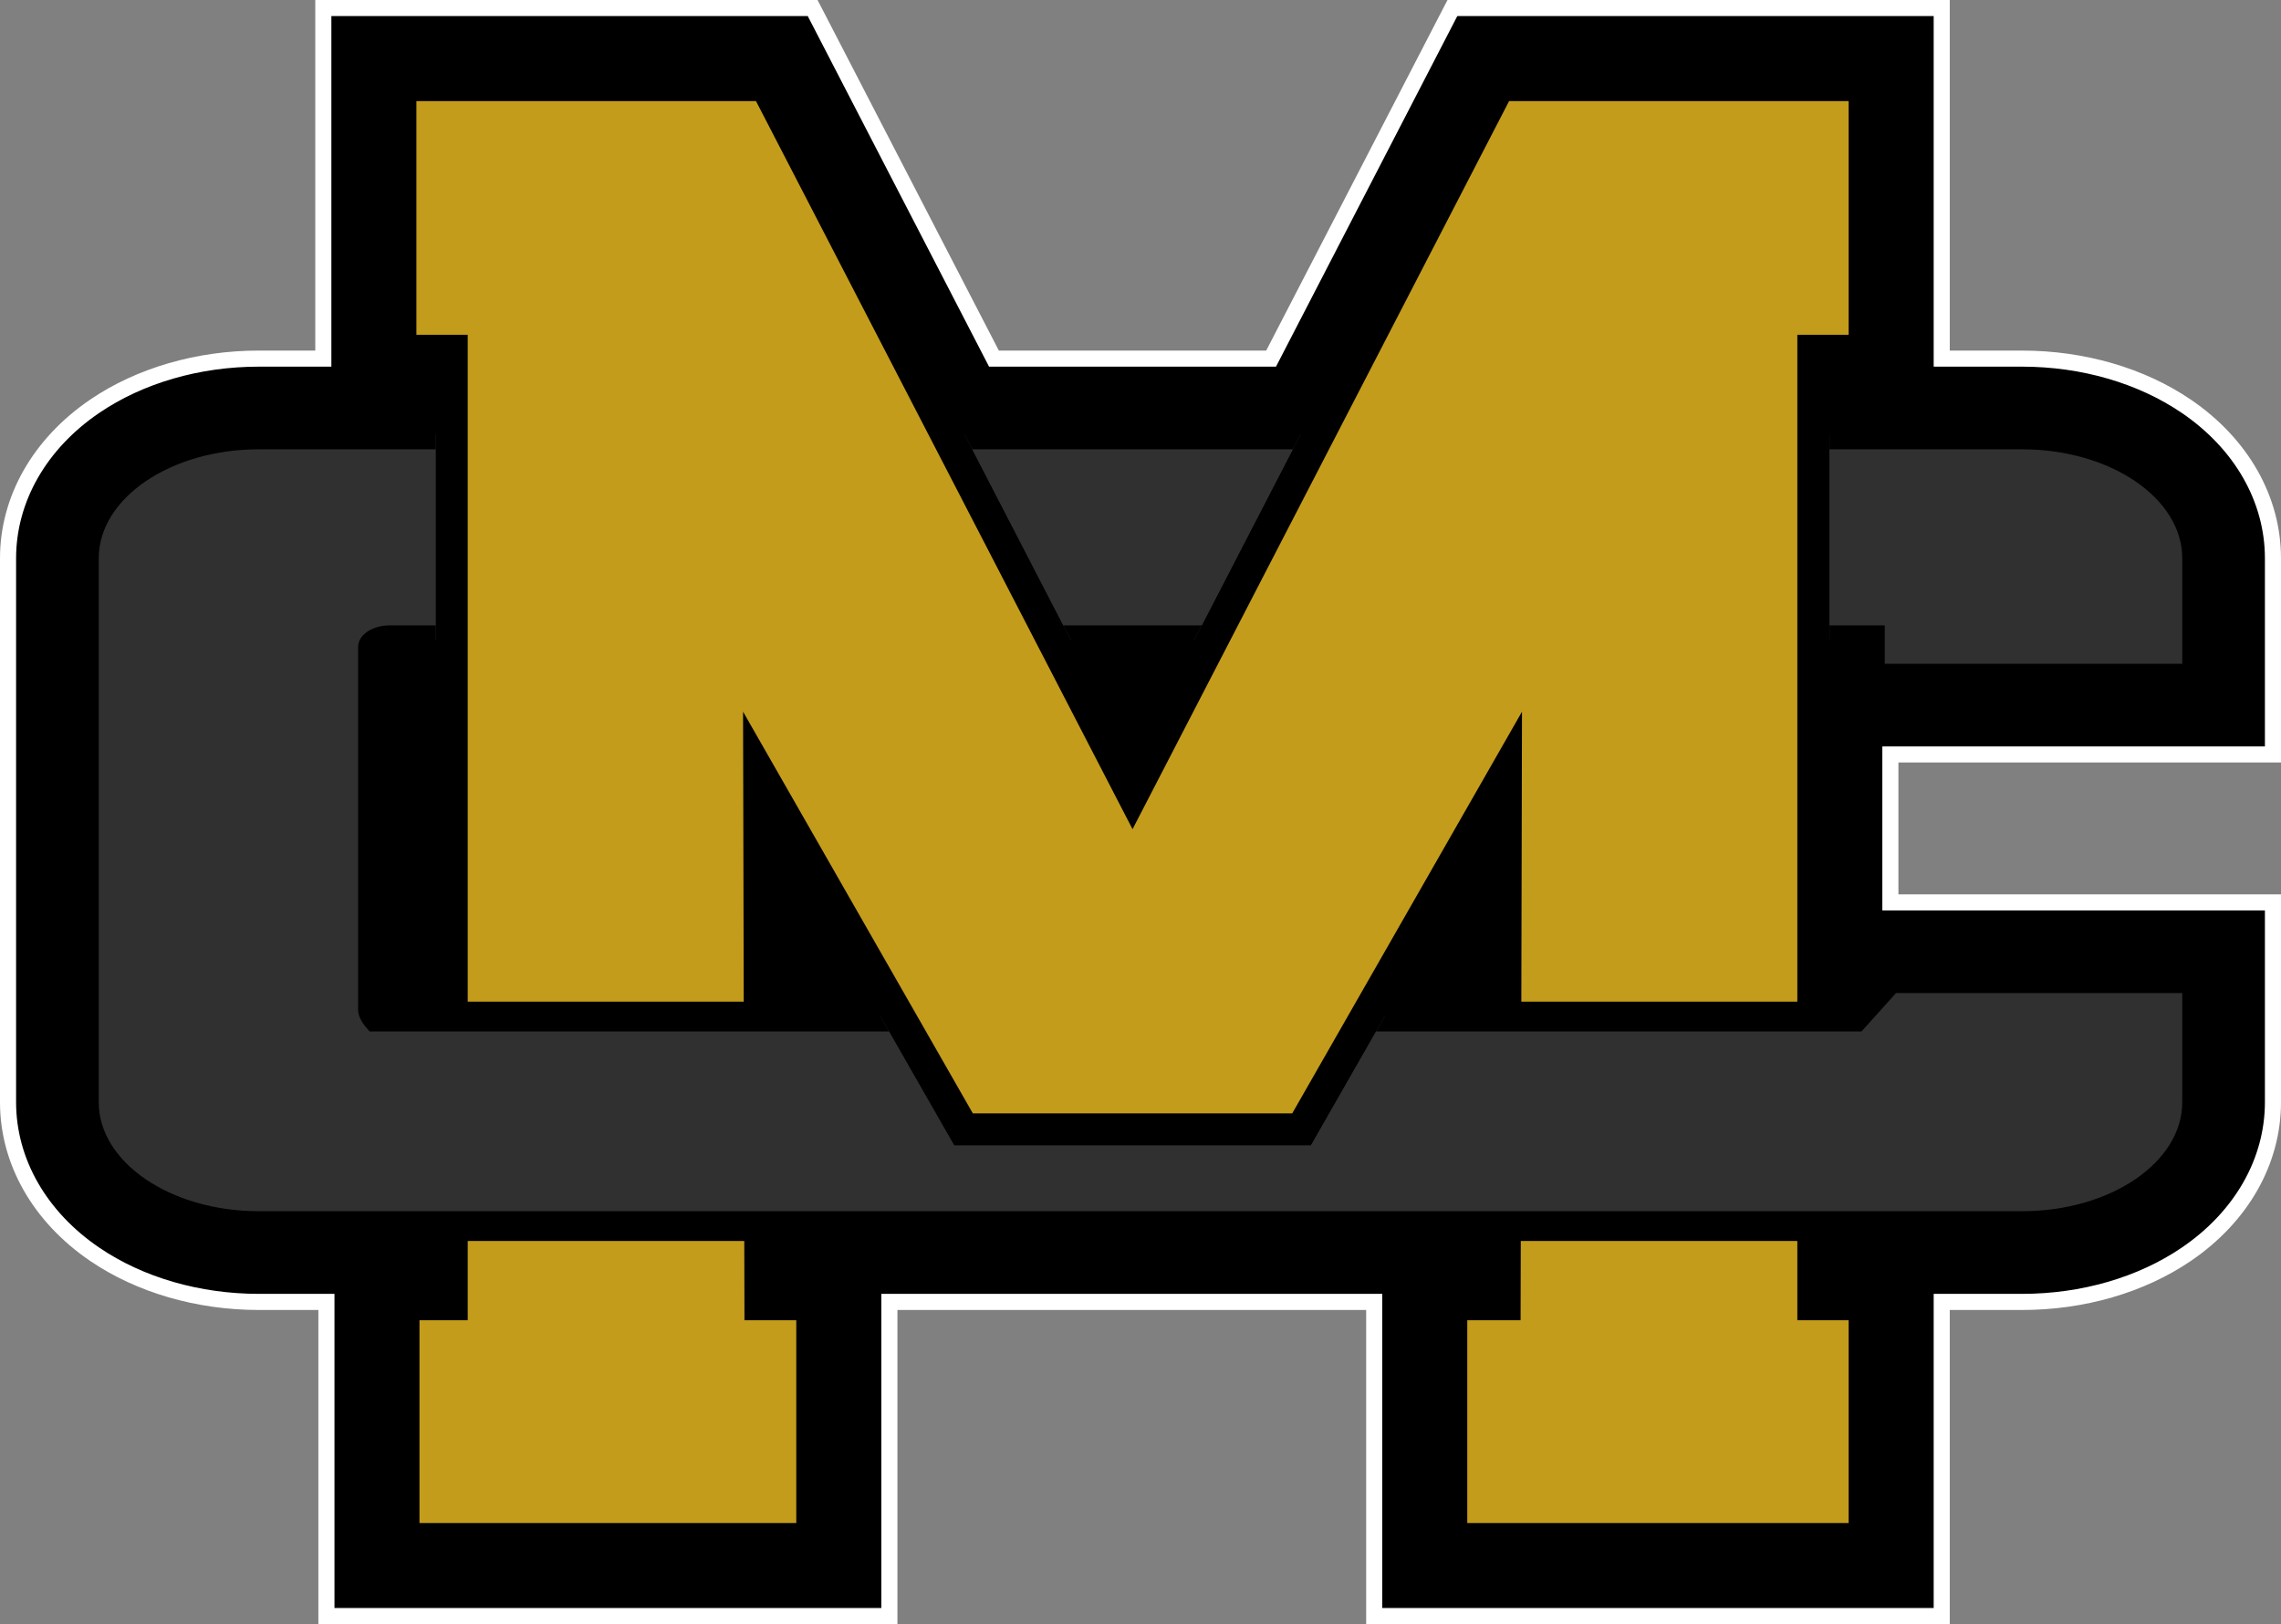 <?xml version="1.0" encoding="UTF-8"?>
<svg id="Layer_2" data-name="Layer 2" xmlns="http://www.w3.org/2000/svg" xmlns:xlink="http://www.w3.org/1999/xlink" viewBox="0 0 992.54 706.75">
  <rect x="0" y="0" width="992.54" height="706.75" fill="#808080" stroke="none"/>
  <defs>
    <style>
      .cls-1 {
        fill: #fff;
      }

      .cls-2 {
        fill: none;
      }

      .cls-3 {
        fill: #303030;
      }

      .cls-4 {
        fill: #c49c1c;
      }

      .cls-5 {
        clip-path: url(#clippath);
      }
    </style>
    <clipPath id="clippath">
      <path class="cls-2" d="M28,180.55v361.49h936.54V180.55H28ZM189.53,181.55h226.33l54.07,104.57H189.53v-104.57ZM574.45,491.45l-4.03,7.05h-155.22l-4.03-7.05-32.36-56.58h228l-32.36,56.58ZM796.08,286.12h-280.4l54.07-104.57h226.33v104.57Z"/>
    </clipPath>
  </defs>
  <g id="Layer_1-2" data-name="Layer 1">
    <g>
      <path d="M597.96,703.25v-136.7h-210.96v136.7h-244.96v-136.7h-29.4c-26.42,0-51.8-7.37-71.45-20.75-23.95-16.3-37.69-40.41-37.69-66.15v-236.7c0-25.73,13.74-49.84,37.69-66.15,19.66-13.38,45.03-20.75,71.45-20.75h28.05V3.5h212.92l78.89,152.55h120.6L631.99,3.5h212.92v152.55h34.99c26.42,0,51.8,7.37,71.45,20.75,23.95,16.3,37.69,40.42,37.69,66.15v85.36h-166.47v64.37h166.47v86.97c0,25.73-13.74,49.84-37.69,66.15-19.66,13.38-45.03,20.75-71.45,20.75h-34.99v136.7h-246.95Z"/>
      <path class="cls-1" d="M841.41,7v152.55h38.49c25.73,0,50.4,7.15,69.48,20.14,22.98,15.64,36.16,38.7,36.16,63.25v81.86h-166.47v71.37h166.47v83.47c0,24.56-13.18,47.61-36.16,63.25-19.08,12.99-43.76,20.14-69.48,20.14h-38.49v136.7h-239.95v-136.7h-217.96v136.7h-237.96v-136.7h-32.9c-25.73,0-50.4-7.15-69.48-20.14-22.98-15.64-36.16-38.7-36.16-63.25v-236.7c0-24.56,13.18-47.61,36.16-63.25,19.08-12.99,43.76-20.14,69.48-20.14h31.55V7h207.29l78.89,152.55h124.86L634.12,7h207.29M848.41,0h-218.55l-1.96,3.78-76.93,148.77h-116.34L357.7,3.78l-1.96-3.78h-218.55v152.55h-24.55c-27.12,0-53.19,7.58-73.42,21.35C14.3,190.88,0,216.04,0,242.95v236.7c0,26.91,14.3,52.07,39.22,69.04,20.23,13.77,46.31,21.35,73.42,21.35h25.9v136.7h251.96v-136.7h203.96v136.7h253.95v-136.7h31.49c27.12,0,53.19-7.58,73.42-21.35,24.93-16.97,39.22-42.13,39.22-69.04v-90.47h-166.47v-57.37h166.47v-88.86c0-26.91-14.3-52.07-39.22-69.04-20.23-13.77-46.31-21.35-73.42-21.35h-31.49V0h0Z"/>
    </g>
    <g>
      <g>
        <path class="cls-3" d="M112.64,533.56c-19.87,0-38.65-5.34-52.89-15.03-15-10.21-23.27-24.02-23.27-38.88v-236.7c0-14.86,8.26-28.67,23.27-38.88,14.24-9.69,33.02-15.03,52.89-15.03h767.26c19.87,0,38.65,5.34,52.89,15.03,15,10.21,23.27,24.02,23.27,38.88v52.38h-142.43v-16.69H169.53c-4.63,0-7.11,2.19-7.22,2.85v158.02s.03.88,1.5,2.84h643.3l15.02-16.69h133.92v53.99c0,14.86-8.26,28.67-23.27,38.88-14.24,9.69-33.02,15.03-52.89,15.03H112.64Z"/>
        <path d="M879.9,195.52c38.42,0,69.67,21.27,69.67,47.42v45.89h-129.46v-16.69H169.53c-7.56,0-13.7,4.18-13.7,9.33v158.03c0,3.45,2.76,6.94,4.99,9.33h649.18l15.02-16.69h124.55v47.5c0,26.15-31.26,47.42-69.67,47.42H112.64c-38.42,0-69.67-21.27-69.67-47.42v-236.7c0-26.15,31.26-47.42,69.67-47.42h767.26M879.9,182.55H112.64c-21.16,0-41.24,5.74-56.54,16.15-16.59,11.29-26.1,27.42-26.1,44.24v236.7c0,16.82,9.51,32.95,26.1,44.24,15.3,10.42,35.38,16.15,56.54,16.15h767.26c21.16,0,41.24-5.74,56.54-16.15,16.59-11.29,26.1-27.42,26.1-44.24v-60.47h-143.3l-3.86,4.29-11.16,12.4H168.8v-150.71c.22-.02.47-.04.73-.04h637.61v16.69h155.4v-58.86c0-16.82-9.51-32.95-26.1-44.24-15.3-10.42-35.38-16.15-56.54-16.15h0Z"/>
      </g>
      <g>
        <polygon class="cls-4" points="631.46 669.75 631.46 567.53 654.68 567.53 655.21 336.14 566.35 491.49 419.26 491.49 330.4 336.14 330.93 567.53 353.5 567.53 353.5 669.75 175.54 669.75 175.54 567.53 196.53 567.53 196.53 152.68 174.2 152.68 174.2 37 333.22 37 492.8 345.59 652.38 37 811.41 37 811.41 152.68 789.08 152.68 789.08 567.53 811.41 567.53 811.41 669.75 631.46 669.75"/>
        <path d="M804.41,44v101.68h-22.33v428.84h22.33v88.22h-165.95v-88.22h23.2l.61-264.83-99.98,174.8h-138.98l-99.98-174.8.61,264.83h22.55v88.22h-163.96v-88.22h20.99V145.68h-22.33V44h147.77l163.82,316.78h.05L656.65,44h147.77M818.41,30h-170.29l-3.91,7.57-151.4,292.78L341.4,37.57l-3.91-7.57h-170.29v129.68h22.33v400.84h-20.99v116.22h191.96v-116.22h-22.58l-.45-197.94,73.7,128.86,4.03,7.05h155.22l4.03-7.05,73.7-128.86-.45,197.94h-23.23v116.22h193.95v-116.22h-22.33V159.68h22.33V30h0Z"/>
      </g>
      <g class="cls-5">
        <g>
          <path class="cls-3" d="M112.64,533.56c-19.87,0-38.65-5.34-52.89-15.03-15-10.21-23.27-24.02-23.27-38.88v-236.7c0-14.86,8.26-28.67,23.27-38.88,14.24-9.69,33.02-15.03,52.89-15.03h767.26c19.87,0,38.65,5.34,52.89,15.03,15,10.21,23.27,24.02,23.27,38.88v52.38h-142.43v-16.69H169.53c-4.63,0-7.11,2.19-7.22,2.85v158.02s.03.88,1.5,2.84h643.3l15.02-16.69h133.92v53.99c0,14.86-8.26,28.67-23.27,38.88-14.24,9.69-33.02,15.03-52.89,15.03H112.64Z"/>
          <path d="M879.9,195.52c38.42,0,69.67,21.27,69.67,47.42v45.89h-129.46v-16.69H169.53c-7.56,0-13.7,4.18-13.7,9.33v158.03c0,3.45,2.76,6.94,4.99,9.33h649.18l15.02-16.69h124.55v47.5c0,26.15-31.26,47.42-69.67,47.42H112.64c-38.42,0-69.67-21.27-69.67-47.42v-236.7c0-26.15,31.26-47.42,69.67-47.42h767.26M879.9,182.55H112.64c-21.16,0-41.24,5.74-56.54,16.15-16.59,11.29-26.1,27.42-26.1,44.24v236.7c0,16.82,9.51,32.95,26.1,44.24,15.3,10.42,35.38,16.15,56.54,16.15h767.26c21.16,0,41.24-5.74,56.54-16.15,16.59-11.29,26.1-27.42,26.1-44.24v-60.47h-143.3l-3.86,4.29-11.16,12.4H168.8v-150.71c.22-.02.47-.04.73-.04h637.61v16.69h155.4v-58.86c0-16.82-9.51-32.95-26.1-44.24-15.3-10.42-35.38-16.15-56.54-16.15h0Z"/>
        </g>
      </g>
    </g>
  </g>
</svg>